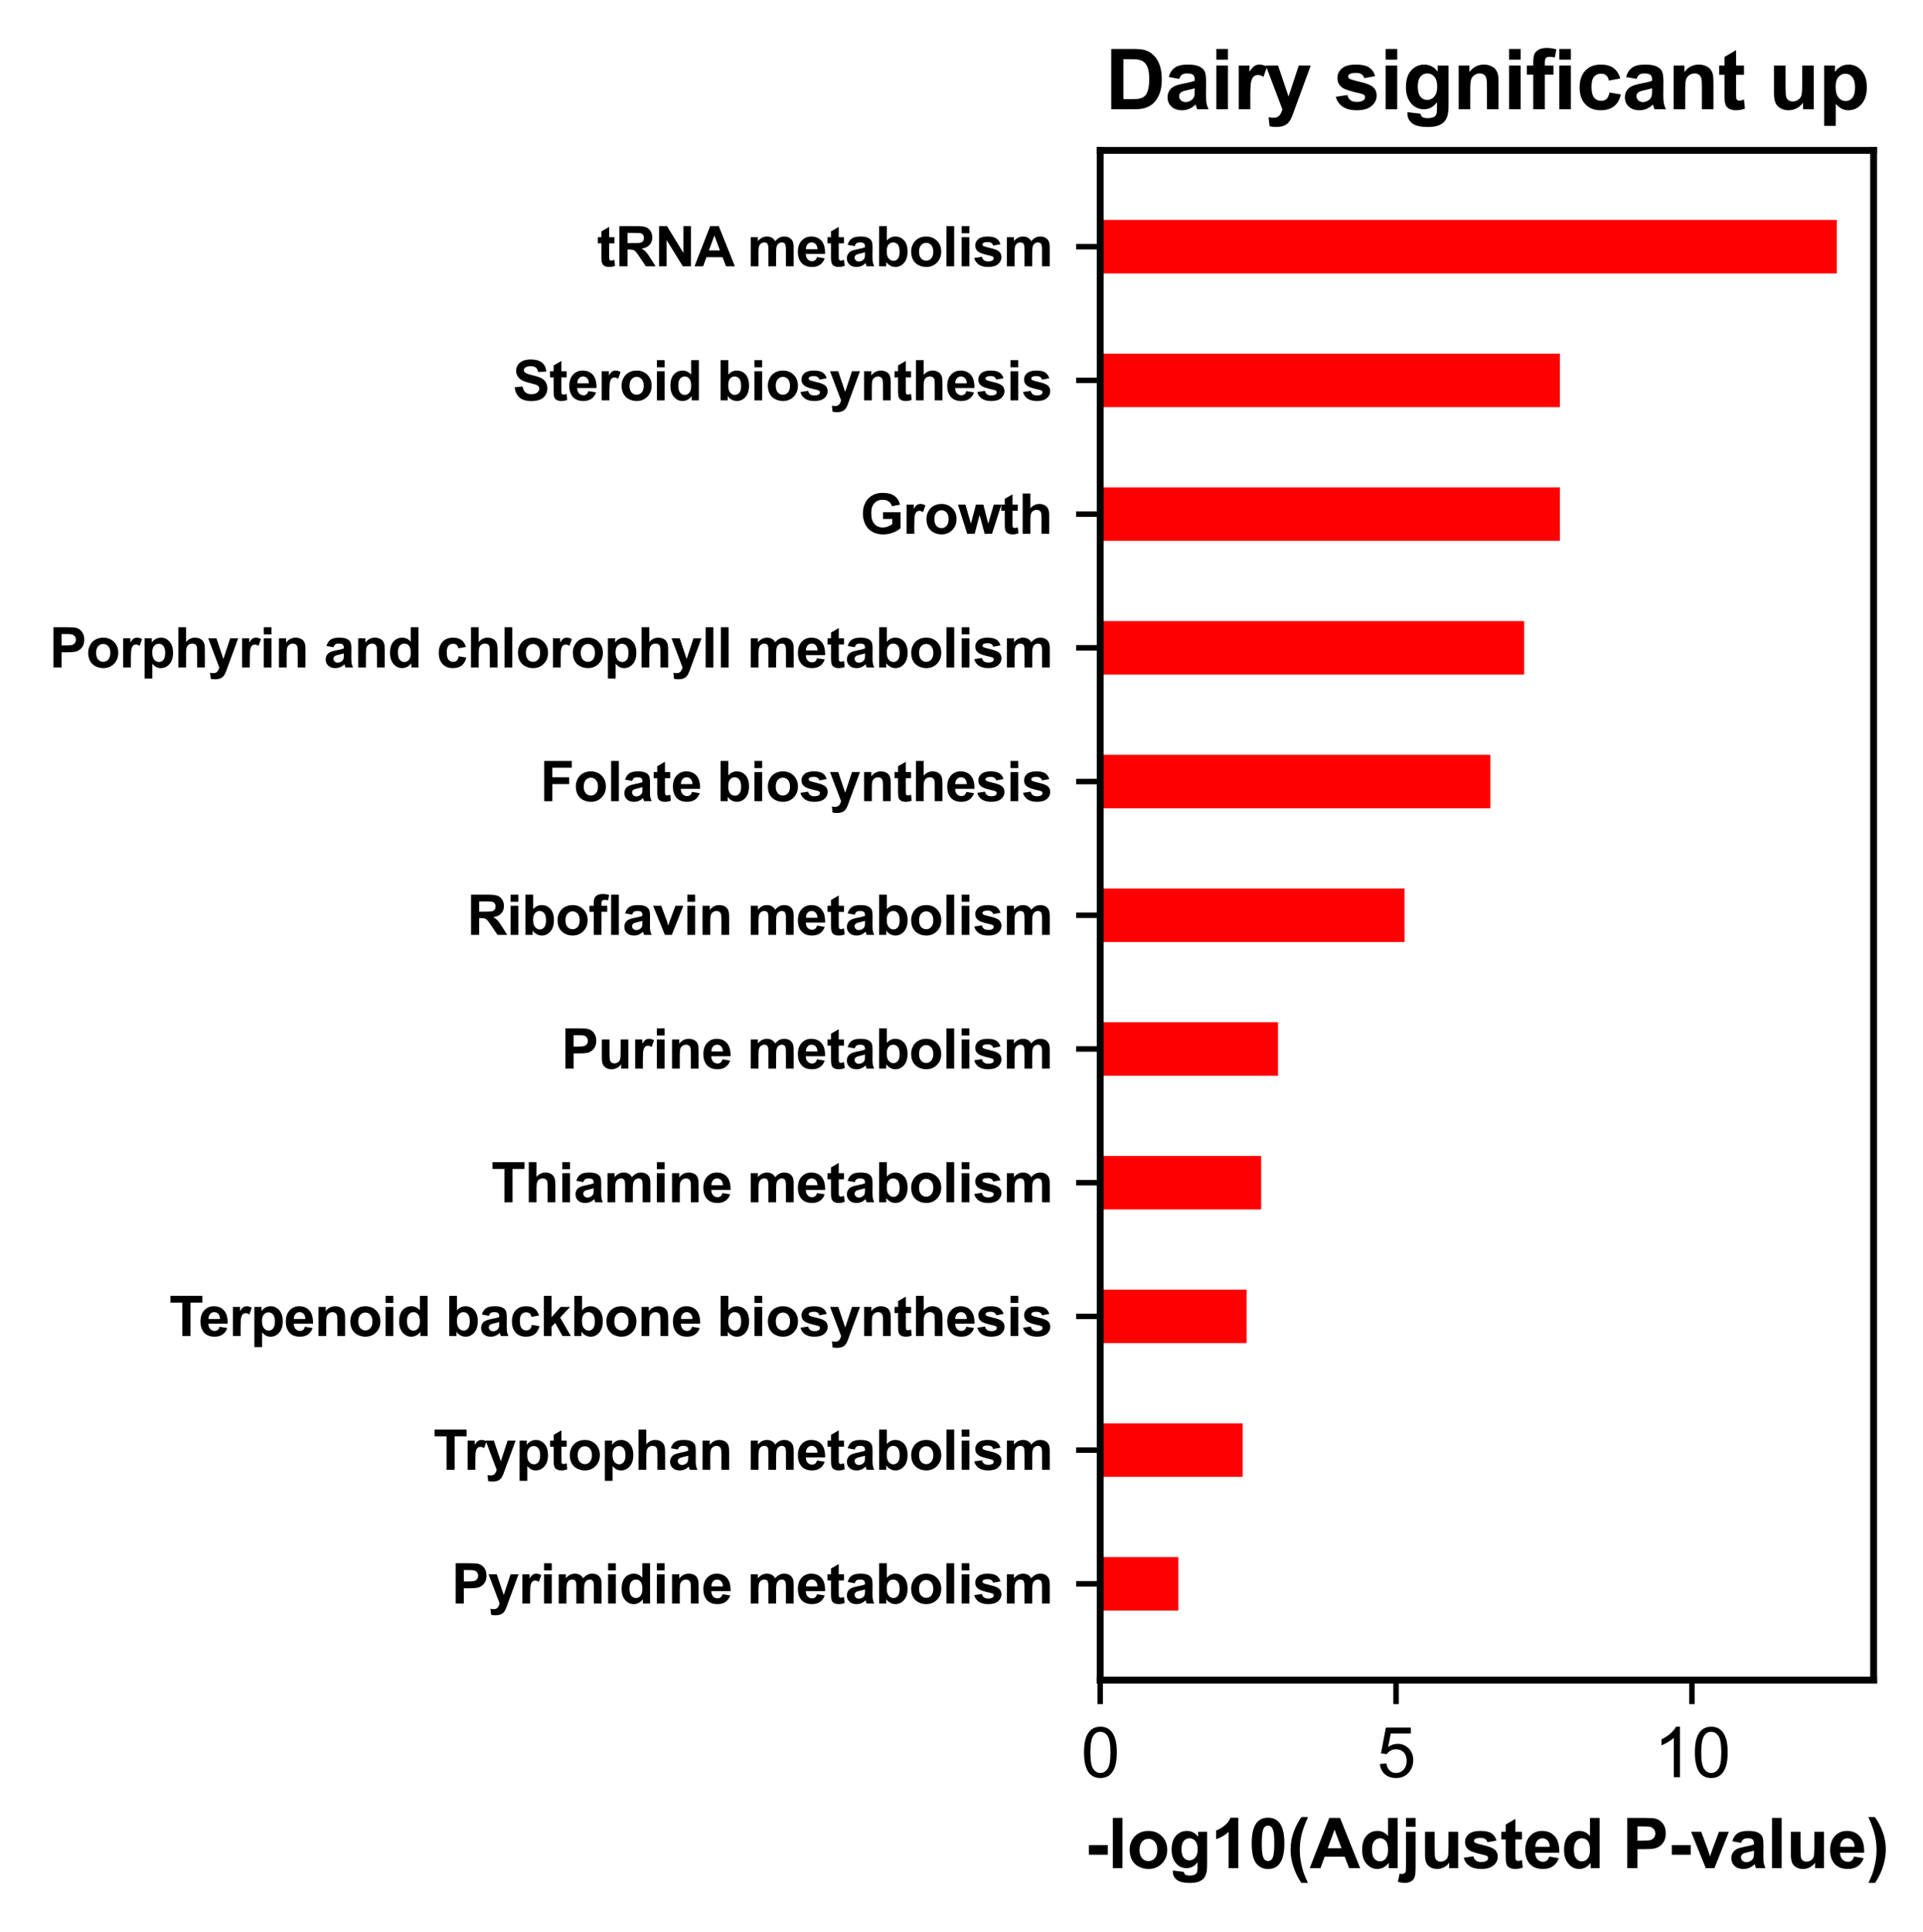 <?xml version="1.0" encoding="utf-8" standalone="no"?>
<!DOCTYPE svg PUBLIC "-//W3C//DTD SVG 1.1//EN"
  "http://www.w3.org/Graphics/SVG/1.1/DTD/svg11.dtd">
<svg xmlns:xlink="http://www.w3.org/1999/xlink" width="280.424pt" height="281.763pt" viewBox="0 0 280.424 281.763" xmlns="http://www.w3.org/2000/svg" version="1.1">
 <defs>
  <style type="text/css">*{stroke-linejoin: round; stroke-linecap: butt}</style>
 </defs>
 <g id="figure_1">
  <g id="patch_1">
   <path d="M 0 281.763 
L 280.424 281.763 
L 280.424 0 
L 0 0 
L 0 281.763 
z
" style="fill: none"/>
  </g>
  <g id="axes_1">
   <g id="patch_2">
    <path d="M 160.434 245.033 
L 273.224 245.033 
L 273.224 21.936 
L 160.434 21.936 
L 160.434 245.033 
z
" style="fill: none"/>
   </g>
   <g id="patch_3">
    <path d="M 160.434 234.892 
L 171.825 234.892 
L 171.825 227.092 
L 160.434 227.092 
z
" clip-path="url(#p2a929c1629)" style="fill: #ff0000"/>
   </g>
   <g id="patch_4">
    <path d="M 160.434 215.391 
L 181.215 215.391 
L 181.215 207.59 
L 160.434 207.59 
z
" clip-path="url(#p2a929c1629)" style="fill: #ff0000"/>
   </g>
   <g id="patch_5">
    <path d="M 160.434 195.889 
L 181.786 195.889 
L 181.786 188.089 
L 160.434 188.089 
z
" clip-path="url(#p2a929c1629)" style="fill: #ff0000"/>
   </g>
   <g id="patch_6">
    <path d="M 160.434 176.388 
L 183.905 176.388 
L 183.905 168.587 
L 160.434 168.587 
z
" clip-path="url(#p2a929c1629)" style="fill: #ff0000"/>
   </g>
   <g id="patch_7">
    <path d="M 160.434 156.886 
L 186.368 156.886 
L 186.368 149.086 
L 160.434 149.086 
z
" clip-path="url(#p2a929c1629)" style="fill: #ff0000"/>
   </g>
   <g id="patch_8">
    <path d="M 160.434 137.385 
L 204.82 137.385 
L 204.82 129.584 
L 160.434 129.584 
z
" clip-path="url(#p2a929c1629)" style="fill: #ff0000"/>
   </g>
   <g id="patch_9">
    <path d="M 160.434 117.883 
L 217.335 117.883 
L 217.335 110.083 
L 160.434 110.083 
z
" clip-path="url(#p2a929c1629)" style="fill: #ff0000"/>
   </g>
   <g id="patch_10">
    <path d="M 160.434 98.382 
L 222.263 98.382 
L 222.263 90.581 
L 160.434 90.581 
z
" clip-path="url(#p2a929c1629)" style="fill: #ff0000"/>
   </g>
   <g id="patch_11">
    <path d="M 160.434 78.88 
L 227.47 78.88 
L 227.47 71.079 
L 160.434 71.079 
z
" clip-path="url(#p2a929c1629)" style="fill: #ff0000"/>
   </g>
   <g id="patch_12">
    <path d="M 160.434 59.379 
L 227.47 59.379 
L 227.47 51.578 
L 160.434 51.578 
z
" clip-path="url(#p2a929c1629)" style="fill: #ff0000"/>
   </g>
   <g id="patch_13">
    <path d="M 160.434 39.877 
L 267.853 39.877 
L 267.853 32.076 
L 160.434 32.076 
z
" clip-path="url(#p2a929c1629)" style="fill: #ff0000"/>
   </g>
   <g id="matplotlib.axis_1">
    <g id="xtick_1">
     <g id="line2d_1">
      <defs>
       <path id="mec766a5e85" d="M 0 0 
L 0 3.5 
" style="stroke: #000000; stroke-width: 0.8"/>
      </defs>
      <g>
       <use xlink:href="#mec766a5e85" x="160.434" y="245.033" style="stroke: #000000; stroke-width: 0.8"/>
      </g>
     </g>
     <g id="text_1">
      <!-- 0 -->
      <g transform="translate(157.653 259.191) scale(0.1 -0.1)">
       <defs>
        <path id="ArialMT-30" d="M 266 2259 
Q 266 3072 433 3567 
Q 600 4063 929 4331 
Q 1259 4600 1759 4600 
Q 2128 4600 2406 4451 
Q 2684 4303 2865 4023 
Q 3047 3744 3150 3342 
Q 3253 2941 3253 2259 
Q 3253 1453 3087 958 
Q 2922 463 2592 192 
Q 2263 -78 1759 -78 
Q 1097 -78 719 397 
Q 266 969 266 2259 
z
M 844 2259 
Q 844 1131 1108 757 
Q 1372 384 1759 384 
Q 2147 384 2411 759 
Q 2675 1134 2675 2259 
Q 2675 3391 2411 3762 
Q 2147 4134 1753 4134 
Q 1366 4134 1134 3806 
Q 844 3388 844 2259 
z
" transform="scale(0.016)"/>
       </defs>
       <use xlink:href="#ArialMT-30"/>
      </g>
     </g>
    </g>
    <g id="xtick_2">
     <g id="line2d_2">
      <g>
       <use xlink:href="#mec766a5e85" x="203.582" y="245.033" style="stroke: #000000; stroke-width: 0.8"/>
      </g>
     </g>
     <g id="text_2">
      <!-- 5 -->
      <g transform="translate(200.801 259.191) scale(0.1 -0.1)">
       <defs>
        <path id="ArialMT-35" d="M 266 1200 
L 856 1250 
Q 922 819 1161 601 
Q 1400 384 1738 384 
Q 2144 384 2425 690 
Q 2706 997 2706 1503 
Q 2706 1984 2436 2262 
Q 2166 2541 1728 2541 
Q 1456 2541 1237 2417 
Q 1019 2294 894 2097 
L 366 2166 
L 809 4519 
L 3088 4519 
L 3088 3981 
L 1259 3981 
L 1013 2750 
Q 1425 3038 1878 3038 
Q 2478 3038 2890 2622 
Q 3303 2206 3303 1553 
Q 3303 931 2941 478 
Q 2500 -78 1738 -78 
Q 1113 -78 717 272 
Q 322 622 266 1200 
z
" transform="scale(0.016)"/>
       </defs>
       <use xlink:href="#ArialMT-35"/>
      </g>
     </g>
    </g>
    <g id="xtick_3">
     <g id="line2d_3">
      <g>
       <use xlink:href="#mec766a5e85" x="246.73" y="245.033" style="stroke: #000000; stroke-width: 0.8"/>
      </g>
     </g>
     <g id="text_3">
      <!-- 10 -->
      <g transform="translate(241.169 259.191) scale(0.1 -0.1)">
       <defs>
        <path id="ArialMT-31" d="M 2384 0 
L 1822 0 
L 1822 3584 
Q 1619 3391 1289 3197 
Q 959 3003 697 2906 
L 697 3450 
Q 1169 3672 1522 3987 
Q 1875 4303 2022 4600 
L 2384 4600 
L 2384 0 
z
" transform="scale(0.016)"/>
       </defs>
       <use xlink:href="#ArialMT-31"/>
       <use xlink:href="#ArialMT-30" x="55.615"/>
      </g>
     </g>
    </g>
    <g id="text_4">
     <!-- -log10(Adjusted P-value) -->
     <g transform="translate(158.215 272.458) scale(0.1 -0.1)">
      <defs>
       <path id="Arial-BoldMT-2d" d="M 359 1222 
L 359 2100 
L 2084 2100 
L 2084 1222 
L 359 1222 
z
" transform="scale(0.016)"/>
       <path id="Arial-BoldMT-6c" d="M 459 0 
L 459 4581 
L 1338 4581 
L 1338 0 
L 459 0 
z
" transform="scale(0.016)"/>
       <path id="Arial-BoldMT-6f" d="M 256 1706 
Q 256 2144 472 2553 
Q 688 2963 1083 3178 
Q 1478 3394 1966 3394 
Q 2719 3394 3200 2905 
Q 3681 2416 3681 1669 
Q 3681 916 3195 420 
Q 2709 -75 1972 -75 
Q 1516 -75 1102 131 
Q 688 338 472 736 
Q 256 1134 256 1706 
z
M 1156 1659 
Q 1156 1166 1390 903 
Q 1625 641 1969 641 
Q 2313 641 2545 903 
Q 2778 1166 2778 1666 
Q 2778 2153 2545 2415 
Q 2313 2678 1969 2678 
Q 1625 2678 1390 2415 
Q 1156 2153 1156 1659 
z
" transform="scale(0.016)"/>
       <path id="Arial-BoldMT-67" d="M 378 -219 
L 1381 -341 
Q 1406 -516 1497 -581 
Q 1622 -675 1891 -675 
Q 2234 -675 2406 -572 
Q 2522 -503 2581 -350 
Q 2622 -241 2622 53 
L 2622 538 
Q 2228 0 1628 0 
Q 959 0 569 566 
Q 263 1013 263 1678 
Q 263 2513 664 2953 
Q 1066 3394 1663 3394 
Q 2278 3394 2678 2853 
L 2678 3319 
L 3500 3319 
L 3500 341 
Q 3500 -247 3403 -537 
Q 3306 -828 3131 -993 
Q 2956 -1159 2664 -1253 
Q 2372 -1347 1925 -1347 
Q 1081 -1347 728 -1058 
Q 375 -769 375 -325 
Q 375 -281 378 -219 
z
M 1163 1728 
Q 1163 1200 1367 954 
Q 1572 709 1872 709 
Q 2194 709 2416 961 
Q 2638 1213 2638 1706 
Q 2638 2222 2425 2472 
Q 2213 2722 1888 2722 
Q 1572 2722 1367 2476 
Q 1163 2231 1163 1728 
z
" transform="scale(0.016)"/>
       <path id="Arial-BoldMT-31" d="M 2519 0 
L 1641 0 
L 1641 3309 
Q 1159 2859 506 2644 
L 506 3441 
Q 850 3553 1253 3867 
Q 1656 4181 1806 4600 
L 2519 4600 
L 2519 0 
z
" transform="scale(0.016)"/>
       <path id="Arial-BoldMT-30" d="M 1756 4600 
Q 2422 4600 2797 4125 
Q 3244 3563 3244 2259 
Q 3244 959 2794 391 
Q 2422 -78 1756 -78 
Q 1088 -78 678 436 
Q 269 950 269 2269 
Q 269 3563 719 4131 
Q 1091 4600 1756 4600 
z
M 1756 3872 
Q 1597 3872 1472 3770 
Q 1347 3669 1278 3406 
Q 1188 3066 1188 2259 
Q 1188 1453 1269 1151 
Q 1350 850 1473 750 
Q 1597 650 1756 650 
Q 1916 650 2041 751 
Q 2166 853 2234 1116 
Q 2325 1453 2325 2259 
Q 2325 3066 2244 3367 
Q 2163 3669 2039 3770 
Q 1916 3872 1756 3872 
z
" transform="scale(0.016)"/>
       <path id="Arial-BoldMT-28" d="M 1916 -1347 
L 1313 -1347 
Q 834 -625 584 153 
Q 334 931 334 1659 
Q 334 2563 644 3369 
Q 913 4069 1325 4659 
L 1925 4659 
Q 1497 3713 1336 3048 
Q 1175 2384 1175 1641 
Q 1175 1128 1270 590 
Q 1366 53 1531 -431 
Q 1641 -750 1916 -1347 
z
" transform="scale(0.016)"/>
       <path id="Arial-BoldMT-41" d="M 4597 0 
L 3591 0 
L 3191 1041 
L 1359 1041 
L 981 0 
L 0 0 
L 1784 4581 
L 2763 4581 
L 4597 0 
z
M 2894 1813 
L 2263 3513 
L 1644 1813 
L 2894 1813 
z
" transform="scale(0.016)"/>
       <path id="Arial-BoldMT-64" d="M 3503 0 
L 2688 0 
L 2688 488 
Q 2484 203 2207 64 
Q 1931 -75 1650 -75 
Q 1078 -75 670 386 
Q 263 847 263 1672 
Q 263 2516 659 2955 
Q 1056 3394 1663 3394 
Q 2219 3394 2625 2931 
L 2625 4581 
L 3503 4581 
L 3503 0 
z
M 1159 1731 
Q 1159 1200 1306 963 
Q 1519 619 1900 619 
Q 2203 619 2415 876 
Q 2628 1134 2628 1647 
Q 2628 2219 2422 2470 
Q 2216 2722 1894 2722 
Q 1581 2722 1370 2473 
Q 1159 2225 1159 1731 
z
" transform="scale(0.016)"/>
       <path id="Arial-BoldMT-6a" d="M 441 3769 
L 441 4581 
L 1319 4581 
L 1319 3769 
L 441 3769 
z
M 1319 3319 
L 1319 103 
Q 1319 -531 1236 -792 
Q 1153 -1053 917 -1200 
Q 681 -1347 316 -1347 
Q 184 -1347 32 -1323 
Q -119 -1300 -294 -1253 
L -141 -503 
Q -78 -516 -23 -523 
Q 31 -531 78 -531 
Q 213 -531 298 -473 
Q 384 -416 412 -334 
Q 441 -253 441 153 
L 441 3319 
L 1319 3319 
z
" transform="scale(0.016)"/>
       <path id="Arial-BoldMT-75" d="M 2644 0 
L 2644 497 
Q 2463 231 2167 78 
Q 1872 -75 1544 -75 
Q 1209 -75 943 72 
Q 678 219 559 484 
Q 441 750 441 1219 
L 441 3319 
L 1319 3319 
L 1319 1794 
Q 1319 1094 1367 936 
Q 1416 778 1544 686 
Q 1672 594 1869 594 
Q 2094 594 2272 717 
Q 2450 841 2515 1023 
Q 2581 1206 2581 1919 
L 2581 3319 
L 3459 3319 
L 3459 0 
L 2644 0 
z
" transform="scale(0.016)"/>
       <path id="Arial-BoldMT-73" d="M 150 947 
L 1031 1081 
Q 1088 825 1259 692 
Q 1431 559 1741 559 
Q 2081 559 2253 684 
Q 2369 772 2369 919 
Q 2369 1019 2306 1084 
Q 2241 1147 2013 1200 
Q 950 1434 666 1628 
Q 272 1897 272 2375 
Q 272 2806 612 3100 
Q 953 3394 1669 3394 
Q 2350 3394 2681 3172 
Q 3013 2950 3138 2516 
L 2309 2363 
Q 2256 2556 2107 2659 
Q 1959 2763 1684 2763 
Q 1338 2763 1188 2666 
Q 1088 2597 1088 2488 
Q 1088 2394 1175 2328 
Q 1294 2241 1995 2081 
Q 2697 1922 2975 1691 
Q 3250 1456 3250 1038 
Q 3250 581 2869 253 
Q 2488 -75 1741 -75 
Q 1063 -75 667 200 
Q 272 475 150 947 
z
" transform="scale(0.016)"/>
       <path id="Arial-BoldMT-74" d="M 1981 3319 
L 1981 2619 
L 1381 2619 
L 1381 1281 
Q 1381 875 1398 808 
Q 1416 741 1477 697 
Q 1538 653 1625 653 
Q 1747 653 1978 738 
L 2053 56 
Q 1747 -75 1359 -75 
Q 1122 -75 931 4 
Q 741 84 652 211 
Q 563 338 528 553 
Q 500 706 500 1172 
L 500 2619 
L 97 2619 
L 97 3319 
L 500 3319 
L 500 3978 
L 1381 4491 
L 1381 3319 
L 1981 3319 
z
" transform="scale(0.016)"/>
       <path id="Arial-BoldMT-65" d="M 2381 1056 
L 3256 909 
Q 3088 428 2723 176 
Q 2359 -75 1813 -75 
Q 947 -75 531 491 
Q 203 944 203 1634 
Q 203 2459 634 2926 
Q 1066 3394 1725 3394 
Q 2466 3394 2894 2905 
Q 3322 2416 3303 1406 
L 1103 1406 
Q 1113 1016 1316 798 
Q 1519 581 1822 581 
Q 2028 581 2168 693 
Q 2309 806 2381 1056 
z
M 2431 1944 
Q 2422 2325 2234 2523 
Q 2047 2722 1778 2722 
Q 1491 2722 1303 2513 
Q 1116 2303 1119 1944 
L 2431 1944 
z
" transform="scale(0.016)"/>
       <path id="Arial-BoldMT-20" transform="scale(0.016)"/>
       <path id="Arial-BoldMT-50" d="M 466 0 
L 466 4581 
L 1950 4581 
Q 2794 4581 3050 4513 
Q 3444 4409 3709 4064 
Q 3975 3719 3975 3172 
Q 3975 2750 3822 2462 
Q 3669 2175 3433 2011 
Q 3197 1847 2953 1794 
Q 2622 1728 1994 1728 
L 1391 1728 
L 1391 0 
L 466 0 
z
M 1391 3806 
L 1391 2506 
L 1897 2506 
Q 2444 2506 2628 2578 
Q 2813 2650 2917 2803 
Q 3022 2956 3022 3159 
Q 3022 3409 2875 3571 
Q 2728 3734 2503 3775 
Q 2338 3806 1838 3806 
L 1391 3806 
z
" transform="scale(0.016)"/>
       <path id="Arial-BoldMT-76" d="M 1372 0 
L 34 3319 
L 956 3319 
L 1581 1625 
L 1763 1059 
Q 1834 1275 1853 1344 
Q 1897 1484 1947 1625 
L 2578 3319 
L 3481 3319 
L 2163 0 
L 1372 0 
z
" transform="scale(0.016)"/>
       <path id="Arial-BoldMT-61" d="M 1116 2306 
L 319 2450 
Q 453 2931 781 3162 
Q 1109 3394 1756 3394 
Q 2344 3394 2631 3255 
Q 2919 3116 3036 2902 
Q 3153 2688 3153 2116 
L 3144 1091 
Q 3144 653 3186 445 
Q 3228 238 3344 0 
L 2475 0 
Q 2441 88 2391 259 
Q 2369 338 2359 363 
Q 2134 144 1878 34 
Q 1622 -75 1331 -75 
Q 819 -75 523 203 
Q 228 481 228 906 
Q 228 1188 362 1408 
Q 497 1628 739 1745 
Q 981 1863 1438 1950 
Q 2053 2066 2291 2166 
L 2291 2253 
Q 2291 2506 2166 2614 
Q 2041 2722 1694 2722 
Q 1459 2722 1328 2630 
Q 1197 2538 1116 2306 
z
M 2291 1594 
Q 2122 1538 1756 1459 
Q 1391 1381 1278 1306 
Q 1106 1184 1106 997 
Q 1106 813 1243 678 
Q 1381 544 1594 544 
Q 1831 544 2047 700 
Q 2206 819 2256 991 
Q 2291 1103 2291 1419 
L 2291 1594 
z
" transform="scale(0.016)"/>
       <path id="Arial-BoldMT-29" d="M 216 -1347 
Q 475 -791 581 -494 
Q 688 -197 778 190 
Q 869 578 912 926 
Q 956 1275 956 1641 
Q 956 2384 797 3048 
Q 638 3713 209 4659 
L 806 4659 
Q 1278 3988 1539 3234 
Q 1800 2481 1800 1706 
Q 1800 1053 1594 306 
Q 1359 -531 822 -1347 
L 216 -1347 
z
" transform="scale(0.016)"/>
      </defs>
      <use xlink:href="#Arial-BoldMT-2d"/>
      <use xlink:href="#Arial-BoldMT-6c" x="33.301"/>
      <use xlink:href="#Arial-BoldMT-6f" x="61.084"/>
      <use xlink:href="#Arial-BoldMT-67" x="122.168"/>
      <use xlink:href="#Arial-BoldMT-31" x="183.252"/>
      <use xlink:href="#Arial-BoldMT-30" x="238.867"/>
      <use xlink:href="#Arial-BoldMT-28" x="294.482"/>
      <use xlink:href="#Arial-BoldMT-41" x="327.783"/>
      <use xlink:href="#Arial-BoldMT-64" x="400"/>
      <use xlink:href="#Arial-BoldMT-6a" x="461.084"/>
      <use xlink:href="#Arial-BoldMT-75" x="488.867"/>
      <use xlink:href="#Arial-BoldMT-73" x="549.951"/>
      <use xlink:href="#Arial-BoldMT-74" x="605.566"/>
      <use xlink:href="#Arial-BoldMT-65" x="638.867"/>
      <use xlink:href="#Arial-BoldMT-64" x="694.482"/>
      <use xlink:href="#Arial-BoldMT-20" x="755.566"/>
      <use xlink:href="#Arial-BoldMT-50" x="783.35"/>
      <use xlink:href="#Arial-BoldMT-2d" x="850.049"/>
      <use xlink:href="#Arial-BoldMT-76" x="883.35"/>
      <use xlink:href="#Arial-BoldMT-61" x="938.965"/>
      <use xlink:href="#Arial-BoldMT-6c" x="994.58"/>
      <use xlink:href="#Arial-BoldMT-75" x="1022.363"/>
      <use xlink:href="#Arial-BoldMT-65" x="1083.447"/>
      <use xlink:href="#Arial-BoldMT-29" x="1139.062"/>
     </g>
    </g>
   </g>
   <g id="matplotlib.axis_2">
    <g id="ytick_1">
     <g id="line2d_4">
      <defs>
       <path id="m3ec9ba1f8e" d="M 0 0 
L -3.5 0 
" style="stroke: #000000; stroke-width: 0.8"/>
      </defs>
      <g>
       <use xlink:href="#m3ec9ba1f8e" x="160.434" y="230.992" style="stroke: #000000; stroke-width: 0.8"/>
      </g>
     </g>
     <g id="text_5">
      <!-- Pyrimidine metabolism -->
      <g transform="translate(65.855 233.855) scale(0.08 -0.08)">
       <defs>
        <path id="Arial-BoldMT-79" d="M 44 3319 
L 978 3319 
L 1772 963 
L 2547 3319 
L 3456 3319 
L 2284 125 
L 2075 -453 
Q 1959 -744 1854 -897 
Q 1750 -1050 1614 -1145 
Q 1478 -1241 1279 -1294 
Q 1081 -1347 831 -1347 
Q 578 -1347 334 -1294 
L 256 -606 
Q 463 -647 628 -647 
Q 934 -647 1081 -467 
Q 1228 -288 1306 -9 
L 44 3319 
z
" transform="scale(0.016)"/>
        <path id="Arial-BoldMT-72" d="M 1300 0 
L 422 0 
L 422 3319 
L 1238 3319 
L 1238 2847 
Q 1447 3181 1614 3287 
Q 1781 3394 1994 3394 
Q 2294 3394 2572 3228 
L 2300 2463 
Q 2078 2606 1888 2606 
Q 1703 2606 1575 2504 
Q 1447 2403 1373 2137 
Q 1300 1872 1300 1025 
L 1300 0 
z
" transform="scale(0.016)"/>
        <path id="Arial-BoldMT-69" d="M 459 3769 
L 459 4581 
L 1338 4581 
L 1338 3769 
L 459 3769 
z
M 459 0 
L 459 3319 
L 1338 3319 
L 1338 0 
L 459 0 
z
" transform="scale(0.016)"/>
        <path id="Arial-BoldMT-6d" d="M 394 3319 
L 1203 3319 
L 1203 2866 
Q 1638 3394 2238 3394 
Q 2556 3394 2790 3262 
Q 3025 3131 3175 2866 
Q 3394 3131 3647 3262 
Q 3900 3394 4188 3394 
Q 4553 3394 4806 3245 
Q 5059 3097 5184 2809 
Q 5275 2597 5275 2122 
L 5275 0 
L 4397 0 
L 4397 1897 
Q 4397 2391 4306 2534 
Q 4184 2722 3931 2722 
Q 3747 2722 3584 2609 
Q 3422 2497 3350 2280 
Q 3278 2063 3278 1594 
L 3278 0 
L 2400 0 
L 2400 1819 
Q 2400 2303 2353 2443 
Q 2306 2584 2207 2653 
Q 2109 2722 1941 2722 
Q 1738 2722 1575 2612 
Q 1413 2503 1342 2297 
Q 1272 2091 1272 1613 
L 1272 0 
L 394 0 
L 394 3319 
z
" transform="scale(0.016)"/>
        <path id="Arial-BoldMT-6e" d="M 3478 0 
L 2600 0 
L 2600 1694 
Q 2600 2231 2544 2389 
Q 2488 2547 2361 2634 
Q 2234 2722 2056 2722 
Q 1828 2722 1647 2597 
Q 1466 2472 1398 2265 
Q 1331 2059 1331 1503 
L 1331 0 
L 453 0 
L 453 3319 
L 1269 3319 
L 1269 2831 
Q 1703 3394 2363 3394 
Q 2653 3394 2893 3289 
Q 3134 3184 3257 3021 
Q 3381 2859 3429 2653 
Q 3478 2447 3478 2063 
L 3478 0 
z
" transform="scale(0.016)"/>
        <path id="Arial-BoldMT-62" d="M 422 0 
L 422 4581 
L 1300 4581 
L 1300 2931 
Q 1706 3394 2263 3394 
Q 2869 3394 3266 2955 
Q 3663 2516 3663 1694 
Q 3663 844 3258 384 
Q 2853 -75 2275 -75 
Q 1991 -75 1714 67 
Q 1438 209 1238 488 
L 1238 0 
L 422 0 
z
M 1294 1731 
Q 1294 1216 1456 969 
Q 1684 619 2063 619 
Q 2353 619 2558 867 
Q 2763 1116 2763 1650 
Q 2763 2219 2556 2470 
Q 2350 2722 2028 2722 
Q 1713 2722 1503 2476 
Q 1294 2231 1294 1731 
z
" transform="scale(0.016)"/>
       </defs>
       <use xlink:href="#Arial-BoldMT-50"/>
       <use xlink:href="#Arial-BoldMT-79" x="66.699"/>
       <use xlink:href="#Arial-BoldMT-72" x="122.314"/>
       <use xlink:href="#Arial-BoldMT-69" x="161.23"/>
       <use xlink:href="#Arial-BoldMT-6d" x="189.014"/>
       <use xlink:href="#Arial-BoldMT-69" x="277.93"/>
       <use xlink:href="#Arial-BoldMT-64" x="305.713"/>
       <use xlink:href="#Arial-BoldMT-69" x="366.797"/>
       <use xlink:href="#Arial-BoldMT-6e" x="394.58"/>
       <use xlink:href="#Arial-BoldMT-65" x="455.664"/>
       <use xlink:href="#Arial-BoldMT-20" x="511.279"/>
       <use xlink:href="#Arial-BoldMT-6d" x="539.062"/>
       <use xlink:href="#Arial-BoldMT-65" x="627.979"/>
       <use xlink:href="#Arial-BoldMT-74" x="683.594"/>
       <use xlink:href="#Arial-BoldMT-61" x="716.895"/>
       <use xlink:href="#Arial-BoldMT-62" x="772.51"/>
       <use xlink:href="#Arial-BoldMT-6f" x="833.594"/>
       <use xlink:href="#Arial-BoldMT-6c" x="894.678"/>
       <use xlink:href="#Arial-BoldMT-69" x="922.461"/>
       <use xlink:href="#Arial-BoldMT-73" x="950.244"/>
       <use xlink:href="#Arial-BoldMT-6d" x="1005.859"/>
      </g>
     </g>
    </g>
    <g id="ytick_2">
     <g id="line2d_5">
      <g>
       <use xlink:href="#m3ec9ba1f8e" x="160.434" y="211.49" style="stroke: #000000; stroke-width: 0.8"/>
      </g>
     </g>
     <g id="text_6">
      <!-- Tryptophan metabolism -->
      <g transform="translate(63.204 214.354) scale(0.08 -0.08)">
       <defs>
        <path id="Arial-BoldMT-54" d="M 1497 0 
L 1497 3806 
L 138 3806 
L 138 4581 
L 3778 4581 
L 3778 3806 
L 2422 3806 
L 2422 0 
L 1497 0 
z
" transform="scale(0.016)"/>
        <path id="Arial-BoldMT-70" d="M 434 3319 
L 1253 3319 
L 1253 2831 
Q 1413 3081 1684 3237 
Q 1956 3394 2288 3394 
Q 2866 3394 3269 2941 
Q 3672 2488 3672 1678 
Q 3672 847 3265 386 
Q 2859 -75 2281 -75 
Q 2006 -75 1782 34 
Q 1559 144 1313 409 
L 1313 -1263 
L 434 -1263 
L 434 3319 
z
M 1303 1716 
Q 1303 1156 1525 889 
Q 1747 622 2066 622 
Q 2372 622 2575 867 
Q 2778 1113 2778 1672 
Q 2778 2194 2568 2447 
Q 2359 2700 2050 2700 
Q 1728 2700 1515 2451 
Q 1303 2203 1303 1716 
z
" transform="scale(0.016)"/>
        <path id="Arial-BoldMT-68" d="M 1334 4581 
L 1334 2897 
Q 1759 3394 2350 3394 
Q 2653 3394 2897 3281 
Q 3141 3169 3264 2994 
Q 3388 2819 3433 2606 
Q 3478 2394 3478 1947 
L 3478 0 
L 2600 0 
L 2600 1753 
Q 2600 2275 2550 2415 
Q 2500 2556 2373 2639 
Q 2247 2722 2056 2722 
Q 1838 2722 1666 2615 
Q 1494 2509 1414 2295 
Q 1334 2081 1334 1663 
L 1334 0 
L 456 0 
L 456 4581 
L 1334 4581 
z
" transform="scale(0.016)"/>
       </defs>
       <use xlink:href="#Arial-BoldMT-54"/>
       <use xlink:href="#Arial-BoldMT-72" x="55.584"/>
       <use xlink:href="#Arial-BoldMT-79" x="94.5"/>
       <use xlink:href="#Arial-BoldMT-70" x="150.115"/>
       <use xlink:href="#Arial-BoldMT-74" x="211.199"/>
       <use xlink:href="#Arial-BoldMT-6f" x="244.5"/>
       <use xlink:href="#Arial-BoldMT-70" x="305.584"/>
       <use xlink:href="#Arial-BoldMT-68" x="366.668"/>
       <use xlink:href="#Arial-BoldMT-61" x="427.752"/>
       <use xlink:href="#Arial-BoldMT-6e" x="483.367"/>
       <use xlink:href="#Arial-BoldMT-20" x="544.451"/>
       <use xlink:href="#Arial-BoldMT-6d" x="572.234"/>
       <use xlink:href="#Arial-BoldMT-65" x="661.15"/>
       <use xlink:href="#Arial-BoldMT-74" x="716.766"/>
       <use xlink:href="#Arial-BoldMT-61" x="750.066"/>
       <use xlink:href="#Arial-BoldMT-62" x="805.682"/>
       <use xlink:href="#Arial-BoldMT-6f" x="866.766"/>
       <use xlink:href="#Arial-BoldMT-6c" x="927.85"/>
       <use xlink:href="#Arial-BoldMT-69" x="955.633"/>
       <use xlink:href="#Arial-BoldMT-73" x="983.416"/>
       <use xlink:href="#Arial-BoldMT-6d" x="1039.031"/>
      </g>
     </g>
    </g>
    <g id="ytick_3">
     <g id="line2d_6">
      <g>
       <use xlink:href="#m3ec9ba1f8e" x="160.434" y="191.989" style="stroke: #000000; stroke-width: 0.8"/>
      </g>
     </g>
     <g id="text_7">
      <!-- Terpenoid backbone biosynthesis -->
      <g transform="translate(24.676 194.852) scale(0.08 -0.08)">
       <defs>
        <path id="Arial-BoldMT-63" d="M 3353 2338 
L 2488 2181 
Q 2444 2441 2289 2572 
Q 2134 2703 1888 2703 
Q 1559 2703 1364 2476 
Q 1169 2250 1169 1719 
Q 1169 1128 1367 884 
Q 1566 641 1900 641 
Q 2150 641 2309 783 
Q 2469 925 2534 1272 
L 3397 1125 
Q 3263 531 2881 228 
Q 2500 -75 1859 -75 
Q 1131 -75 698 384 
Q 266 844 266 1656 
Q 266 2478 700 2936 
Q 1134 3394 1875 3394 
Q 2481 3394 2839 3133 
Q 3197 2872 3353 2338 
z
" transform="scale(0.016)"/>
        <path id="Arial-BoldMT-6b" d="M 428 0 
L 428 4581 
L 1306 4581 
L 1306 2150 
L 2334 3319 
L 3416 3319 
L 2281 2106 
L 3497 0 
L 2550 0 
L 1716 1491 
L 1306 1063 
L 1306 0 
L 428 0 
z
" transform="scale(0.016)"/>
       </defs>
       <use xlink:href="#Arial-BoldMT-54"/>
       <use xlink:href="#Arial-BoldMT-65" x="53.709"/>
       <use xlink:href="#Arial-BoldMT-72" x="109.324"/>
       <use xlink:href="#Arial-BoldMT-70" x="148.24"/>
       <use xlink:href="#Arial-BoldMT-65" x="209.324"/>
       <use xlink:href="#Arial-BoldMT-6e" x="264.939"/>
       <use xlink:href="#Arial-BoldMT-6f" x="326.023"/>
       <use xlink:href="#Arial-BoldMT-69" x="387.107"/>
       <use xlink:href="#Arial-BoldMT-64" x="414.891"/>
       <use xlink:href="#Arial-BoldMT-20" x="475.975"/>
       <use xlink:href="#Arial-BoldMT-62" x="503.758"/>
       <use xlink:href="#Arial-BoldMT-61" x="564.842"/>
       <use xlink:href="#Arial-BoldMT-63" x="620.457"/>
       <use xlink:href="#Arial-BoldMT-6b" x="676.072"/>
       <use xlink:href="#Arial-BoldMT-62" x="731.688"/>
       <use xlink:href="#Arial-BoldMT-6f" x="792.771"/>
       <use xlink:href="#Arial-BoldMT-6e" x="853.855"/>
       <use xlink:href="#Arial-BoldMT-65" x="914.939"/>
       <use xlink:href="#Arial-BoldMT-20" x="970.555"/>
       <use xlink:href="#Arial-BoldMT-62" x="998.338"/>
       <use xlink:href="#Arial-BoldMT-69" x="1059.422"/>
       <use xlink:href="#Arial-BoldMT-6f" x="1087.205"/>
       <use xlink:href="#Arial-BoldMT-73" x="1148.289"/>
       <use xlink:href="#Arial-BoldMT-79" x="1203.904"/>
       <use xlink:href="#Arial-BoldMT-6e" x="1259.52"/>
       <use xlink:href="#Arial-BoldMT-74" x="1320.604"/>
       <use xlink:href="#Arial-BoldMT-68" x="1353.904"/>
       <use xlink:href="#Arial-BoldMT-65" x="1414.988"/>
       <use xlink:href="#Arial-BoldMT-73" x="1470.604"/>
       <use xlink:href="#Arial-BoldMT-69" x="1526.219"/>
       <use xlink:href="#Arial-BoldMT-73" x="1554.002"/>
      </g>
     </g>
    </g>
    <g id="ytick_4">
     <g id="line2d_7">
      <g>
       <use xlink:href="#m3ec9ba1f8e" x="160.434" y="172.487" style="stroke: #000000; stroke-width: 0.8"/>
      </g>
     </g>
     <g id="text_8">
      <!-- Thiamine metabolism -->
      <g transform="translate(71.641 175.351) scale(0.08 -0.08)">
       <use xlink:href="#Arial-BoldMT-54"/>
       <use xlink:href="#Arial-BoldMT-68" x="61.084"/>
       <use xlink:href="#Arial-BoldMT-69" x="122.168"/>
       <use xlink:href="#Arial-BoldMT-61" x="149.951"/>
       <use xlink:href="#Arial-BoldMT-6d" x="205.566"/>
       <use xlink:href="#Arial-BoldMT-69" x="294.482"/>
       <use xlink:href="#Arial-BoldMT-6e" x="322.266"/>
       <use xlink:href="#Arial-BoldMT-65" x="383.35"/>
       <use xlink:href="#Arial-BoldMT-20" x="438.965"/>
       <use xlink:href="#Arial-BoldMT-6d" x="466.748"/>
       <use xlink:href="#Arial-BoldMT-65" x="555.664"/>
       <use xlink:href="#Arial-BoldMT-74" x="611.279"/>
       <use xlink:href="#Arial-BoldMT-61" x="644.58"/>
       <use xlink:href="#Arial-BoldMT-62" x="700.195"/>
       <use xlink:href="#Arial-BoldMT-6f" x="761.279"/>
       <use xlink:href="#Arial-BoldMT-6c" x="822.363"/>
       <use xlink:href="#Arial-BoldMT-69" x="850.146"/>
       <use xlink:href="#Arial-BoldMT-73" x="877.93"/>
       <use xlink:href="#Arial-BoldMT-6d" x="933.545"/>
      </g>
     </g>
    </g>
    <g id="ytick_5">
     <g id="line2d_8">
      <g>
       <use xlink:href="#m3ec9ba1f8e" x="160.434" y="152.986" style="stroke: #000000; stroke-width: 0.8"/>
      </g>
     </g>
     <g id="text_9">
      <!-- Purine metabolism -->
      <g transform="translate(81.862 155.849) scale(0.08 -0.08)">
       <use xlink:href="#Arial-BoldMT-50"/>
       <use xlink:href="#Arial-BoldMT-75" x="66.699"/>
       <use xlink:href="#Arial-BoldMT-72" x="127.783"/>
       <use xlink:href="#Arial-BoldMT-69" x="166.699"/>
       <use xlink:href="#Arial-BoldMT-6e" x="194.482"/>
       <use xlink:href="#Arial-BoldMT-65" x="255.566"/>
       <use xlink:href="#Arial-BoldMT-20" x="311.182"/>
       <use xlink:href="#Arial-BoldMT-6d" x="338.965"/>
       <use xlink:href="#Arial-BoldMT-65" x="427.881"/>
       <use xlink:href="#Arial-BoldMT-74" x="483.496"/>
       <use xlink:href="#Arial-BoldMT-61" x="516.797"/>
       <use xlink:href="#Arial-BoldMT-62" x="572.412"/>
       <use xlink:href="#Arial-BoldMT-6f" x="633.496"/>
       <use xlink:href="#Arial-BoldMT-6c" x="694.58"/>
       <use xlink:href="#Arial-BoldMT-69" x="722.363"/>
       <use xlink:href="#Arial-BoldMT-73" x="750.146"/>
       <use xlink:href="#Arial-BoldMT-6d" x="805.762"/>
      </g>
     </g>
    </g>
    <g id="ytick_6">
     <g id="line2d_9">
      <g>
       <use xlink:href="#m3ec9ba1f8e" x="160.434" y="133.484" style="stroke: #000000; stroke-width: 0.8"/>
      </g>
     </g>
     <g id="text_10">
      <!-- Riboflavin metabolism -->
      <g transform="translate(68.091 136.347) scale(0.08 -0.08)">
       <defs>
        <path id="Arial-BoldMT-52" d="M 469 0 
L 469 4581 
L 2416 4581 
Q 3150 4581 3483 4457 
Q 3816 4334 4016 4018 
Q 4216 3703 4216 3297 
Q 4216 2781 3912 2445 
Q 3609 2109 3006 2022 
Q 3306 1847 3501 1637 
Q 3697 1428 4028 894 
L 4588 0 
L 3481 0 
L 2813 997 
Q 2456 1531 2325 1670 
Q 2194 1809 2047 1861 
Q 1900 1913 1581 1913 
L 1394 1913 
L 1394 0 
L 469 0 
z
M 1394 2644 
L 2078 2644 
Q 2744 2644 2909 2700 
Q 3075 2756 3169 2893 
Q 3263 3031 3263 3238 
Q 3263 3469 3139 3611 
Q 3016 3753 2791 3791 
Q 2678 3806 2116 3806 
L 1394 3806 
L 1394 2644 
z
" transform="scale(0.016)"/>
        <path id="Arial-BoldMT-66" d="M 75 3319 
L 563 3319 
L 563 3569 
Q 563 3988 652 4194 
Q 741 4400 980 4529 
Q 1219 4659 1584 4659 
Q 1959 4659 2319 4547 
L 2200 3934 
Q 1991 3984 1797 3984 
Q 1606 3984 1523 3895 
Q 1441 3806 1441 3553 
L 1441 3319 
L 2097 3319 
L 2097 2628 
L 1441 2628 
L 1441 0 
L 563 0 
L 563 2628 
L 75 2628 
L 75 3319 
z
" transform="scale(0.016)"/>
       </defs>
       <use xlink:href="#Arial-BoldMT-52"/>
       <use xlink:href="#Arial-BoldMT-69" x="72.217"/>
       <use xlink:href="#Arial-BoldMT-62" x="100"/>
       <use xlink:href="#Arial-BoldMT-6f" x="161.084"/>
       <use xlink:href="#Arial-BoldMT-66" x="222.168"/>
       <use xlink:href="#Arial-BoldMT-6c" x="255.469"/>
       <use xlink:href="#Arial-BoldMT-61" x="283.252"/>
       <use xlink:href="#Arial-BoldMT-76" x="338.867"/>
       <use xlink:href="#Arial-BoldMT-69" x="394.482"/>
       <use xlink:href="#Arial-BoldMT-6e" x="422.266"/>
       <use xlink:href="#Arial-BoldMT-20" x="483.35"/>
       <use xlink:href="#Arial-BoldMT-6d" x="511.133"/>
       <use xlink:href="#Arial-BoldMT-65" x="600.049"/>
       <use xlink:href="#Arial-BoldMT-74" x="655.664"/>
       <use xlink:href="#Arial-BoldMT-61" x="688.965"/>
       <use xlink:href="#Arial-BoldMT-62" x="744.58"/>
       <use xlink:href="#Arial-BoldMT-6f" x="805.664"/>
       <use xlink:href="#Arial-BoldMT-6c" x="866.748"/>
       <use xlink:href="#Arial-BoldMT-69" x="894.531"/>
       <use xlink:href="#Arial-BoldMT-73" x="922.314"/>
       <use xlink:href="#Arial-BoldMT-6d" x="977.93"/>
      </g>
     </g>
    </g>
    <g id="ytick_7">
     <g id="line2d_10">
      <g>
       <use xlink:href="#m3ec9ba1f8e" x="160.434" y="113.983" style="stroke: #000000; stroke-width: 0.8"/>
      </g>
     </g>
     <g id="text_11">
      <!-- Folate biosynthesis -->
      <g transform="translate(78.757 116.846) scale(0.08 -0.08)">
       <defs>
        <path id="Arial-BoldMT-46" d="M 472 0 
L 472 4581 
L 3613 4581 
L 3613 3806 
L 1397 3806 
L 1397 2722 
L 3309 2722 
L 3309 1947 
L 1397 1947 
L 1397 0 
L 472 0 
z
" transform="scale(0.016)"/>
       </defs>
       <use xlink:href="#Arial-BoldMT-46"/>
       <use xlink:href="#Arial-BoldMT-6f" x="61.084"/>
       <use xlink:href="#Arial-BoldMT-6c" x="122.168"/>
       <use xlink:href="#Arial-BoldMT-61" x="149.951"/>
       <use xlink:href="#Arial-BoldMT-74" x="205.566"/>
       <use xlink:href="#Arial-BoldMT-65" x="238.867"/>
       <use xlink:href="#Arial-BoldMT-20" x="294.482"/>
       <use xlink:href="#Arial-BoldMT-62" x="322.266"/>
       <use xlink:href="#Arial-BoldMT-69" x="383.35"/>
       <use xlink:href="#Arial-BoldMT-6f" x="411.133"/>
       <use xlink:href="#Arial-BoldMT-73" x="472.217"/>
       <use xlink:href="#Arial-BoldMT-79" x="527.832"/>
       <use xlink:href="#Arial-BoldMT-6e" x="583.447"/>
       <use xlink:href="#Arial-BoldMT-74" x="644.531"/>
       <use xlink:href="#Arial-BoldMT-68" x="677.832"/>
       <use xlink:href="#Arial-BoldMT-65" x="738.916"/>
       <use xlink:href="#Arial-BoldMT-73" x="794.531"/>
       <use xlink:href="#Arial-BoldMT-69" x="850.146"/>
       <use xlink:href="#Arial-BoldMT-73" x="877.93"/>
      </g>
     </g>
    </g>
    <g id="ytick_8">
     <g id="line2d_11">
      <g>
       <use xlink:href="#m3ec9ba1f8e" x="160.434" y="94.481" style="stroke: #000000; stroke-width: 0.8"/>
      </g>
     </g>
     <g id="text_12">
      <!-- Porphyrin and chlorophyll metabolism -->
      <g transform="translate(7.2 97.344) scale(0.08 -0.08)">
       <use xlink:href="#Arial-BoldMT-50"/>
       <use xlink:href="#Arial-BoldMT-6f" x="66.699"/>
       <use xlink:href="#Arial-BoldMT-72" x="127.783"/>
       <use xlink:href="#Arial-BoldMT-70" x="166.699"/>
       <use xlink:href="#Arial-BoldMT-68" x="227.783"/>
       <use xlink:href="#Arial-BoldMT-79" x="288.867"/>
       <use xlink:href="#Arial-BoldMT-72" x="344.482"/>
       <use xlink:href="#Arial-BoldMT-69" x="383.398"/>
       <use xlink:href="#Arial-BoldMT-6e" x="411.182"/>
       <use xlink:href="#Arial-BoldMT-20" x="472.266"/>
       <use xlink:href="#Arial-BoldMT-61" x="500.049"/>
       <use xlink:href="#Arial-BoldMT-6e" x="555.664"/>
       <use xlink:href="#Arial-BoldMT-64" x="616.748"/>
       <use xlink:href="#Arial-BoldMT-20" x="677.832"/>
       <use xlink:href="#Arial-BoldMT-63" x="705.615"/>
       <use xlink:href="#Arial-BoldMT-68" x="761.23"/>
       <use xlink:href="#Arial-BoldMT-6c" x="822.314"/>
       <use xlink:href="#Arial-BoldMT-6f" x="850.098"/>
       <use xlink:href="#Arial-BoldMT-72" x="911.182"/>
       <use xlink:href="#Arial-BoldMT-6f" x="950.098"/>
       <use xlink:href="#Arial-BoldMT-70" x="1011.182"/>
       <use xlink:href="#Arial-BoldMT-68" x="1072.266"/>
       <use xlink:href="#Arial-BoldMT-79" x="1133.35"/>
       <use xlink:href="#Arial-BoldMT-6c" x="1188.965"/>
       <use xlink:href="#Arial-BoldMT-6c" x="1216.748"/>
       <use xlink:href="#Arial-BoldMT-20" x="1244.531"/>
       <use xlink:href="#Arial-BoldMT-6d" x="1272.314"/>
       <use xlink:href="#Arial-BoldMT-65" x="1361.23"/>
       <use xlink:href="#Arial-BoldMT-74" x="1416.846"/>
       <use xlink:href="#Arial-BoldMT-61" x="1450.146"/>
       <use xlink:href="#Arial-BoldMT-62" x="1505.762"/>
       <use xlink:href="#Arial-BoldMT-6f" x="1566.846"/>
       <use xlink:href="#Arial-BoldMT-6c" x="1627.93"/>
       <use xlink:href="#Arial-BoldMT-69" x="1655.713"/>
       <use xlink:href="#Arial-BoldMT-73" x="1683.496"/>
       <use xlink:href="#Arial-BoldMT-6d" x="1739.111"/>
      </g>
     </g>
    </g>
    <g id="ytick_9">
     <g id="line2d_12">
      <g>
       <use xlink:href="#m3ec9ba1f8e" x="160.434" y="74.98" style="stroke: #000000; stroke-width: 0.8"/>
      </g>
     </g>
     <g id="text_13">
      <!-- Growth -->
      <g transform="translate(125.439 77.843) scale(0.08 -0.08)">
       <defs>
        <path id="Arial-BoldMT-47" d="M 2597 1684 
L 2597 2456 
L 4591 2456 
L 4591 631 
Q 4300 350 3748 136 
Q 3197 -78 2631 -78 
Q 1913 -78 1378 223 
Q 844 525 575 1086 
Q 306 1647 306 2306 
Q 306 3022 606 3578 
Q 906 4134 1484 4431 
Q 1925 4659 2581 4659 
Q 3434 4659 3914 4301 
Q 4394 3944 4531 3313 
L 3613 3141 
Q 3516 3478 3248 3673 
Q 2981 3869 2581 3869 
Q 1975 3869 1617 3484 
Q 1259 3100 1259 2344 
Q 1259 1528 1621 1120 
Q 1984 713 2572 713 
Q 2863 713 3155 827 
Q 3447 941 3656 1103 
L 3656 1684 
L 2597 1684 
z
" transform="scale(0.016)"/>
        <path id="Arial-BoldMT-77" d="M 1078 0 
L 28 3319 
L 881 3319 
L 1503 1144 
L 2075 3319 
L 2922 3319 
L 3475 1144 
L 4109 3319 
L 4975 3319 
L 3909 0 
L 3066 0 
L 2494 2134 
L 1931 0 
L 1078 0 
z
" transform="scale(0.016)"/>
       </defs>
       <use xlink:href="#Arial-BoldMT-47"/>
       <use xlink:href="#Arial-BoldMT-72" x="77.783"/>
       <use xlink:href="#Arial-BoldMT-6f" x="116.699"/>
       <use xlink:href="#Arial-BoldMT-77" x="177.783"/>
       <use xlink:href="#Arial-BoldMT-74" x="255.566"/>
       <use xlink:href="#Arial-BoldMT-68" x="288.867"/>
      </g>
     </g>
    </g>
    <g id="ytick_10">
     <g id="line2d_13">
      <g>
       <use xlink:href="#m3ec9ba1f8e" x="160.434" y="55.478" style="stroke: #000000; stroke-width: 0.8"/>
      </g>
     </g>
     <g id="text_14">
      <!-- Steroid biosynthesis -->
      <g transform="translate(74.756 58.39) scale(0.08 -0.08)">
       <defs>
        <path id="Arial-BoldMT-53" d="M 231 1491 
L 1131 1578 
Q 1213 1125 1461 912 
Q 1709 700 2131 700 
Q 2578 700 2804 889 
Q 3031 1078 3031 1331 
Q 3031 1494 2936 1608 
Q 2841 1722 2603 1806 
Q 2441 1863 1863 2006 
Q 1119 2191 819 2459 
Q 397 2838 397 3381 
Q 397 3731 595 4036 
Q 794 4341 1167 4500 
Q 1541 4659 2069 4659 
Q 2931 4659 3367 4281 
Q 3803 3903 3825 3272 
L 2900 3231 
Q 2841 3584 2645 3739 
Q 2450 3894 2059 3894 
Q 1656 3894 1428 3728 
Q 1281 3622 1281 3444 
Q 1281 3281 1419 3166 
Q 1594 3019 2269 2859 
Q 2944 2700 3267 2529 
Q 3591 2359 3773 2064 
Q 3956 1769 3956 1334 
Q 3956 941 3737 597 
Q 3519 253 3119 86 
Q 2719 -81 2122 -81 
Q 1253 -81 787 320 
Q 322 722 231 1491 
z
" transform="scale(0.016)"/>
       </defs>
       <use xlink:href="#Arial-BoldMT-53"/>
       <use xlink:href="#Arial-BoldMT-74" x="66.699"/>
       <use xlink:href="#Arial-BoldMT-65" x="100"/>
       <use xlink:href="#Arial-BoldMT-72" x="155.615"/>
       <use xlink:href="#Arial-BoldMT-6f" x="194.531"/>
       <use xlink:href="#Arial-BoldMT-69" x="255.615"/>
       <use xlink:href="#Arial-BoldMT-64" x="283.398"/>
       <use xlink:href="#Arial-BoldMT-20" x="344.482"/>
       <use xlink:href="#Arial-BoldMT-62" x="372.266"/>
       <use xlink:href="#Arial-BoldMT-69" x="433.35"/>
       <use xlink:href="#Arial-BoldMT-6f" x="461.133"/>
       <use xlink:href="#Arial-BoldMT-73" x="522.217"/>
       <use xlink:href="#Arial-BoldMT-79" x="577.832"/>
       <use xlink:href="#Arial-BoldMT-6e" x="633.447"/>
       <use xlink:href="#Arial-BoldMT-74" x="694.531"/>
       <use xlink:href="#Arial-BoldMT-68" x="727.832"/>
       <use xlink:href="#Arial-BoldMT-65" x="788.916"/>
       <use xlink:href="#Arial-BoldMT-73" x="844.531"/>
       <use xlink:href="#Arial-BoldMT-69" x="900.146"/>
       <use xlink:href="#Arial-BoldMT-73" x="927.93"/>
      </g>
     </g>
    </g>
    <g id="ytick_11">
     <g id="line2d_14">
      <g>
       <use xlink:href="#m3ec9ba1f8e" x="160.434" y="35.977" style="stroke: #000000; stroke-width: 0.8"/>
      </g>
     </g>
     <g id="text_15">
      <!-- tRNA metabolism -->
      <g transform="translate(87.06 38.84) scale(0.08 -0.08)">
       <defs>
        <path id="Arial-BoldMT-4e" d="M 475 0 
L 475 4581 
L 1375 4581 
L 3250 1522 
L 3250 4581 
L 4109 4581 
L 4109 0 
L 3181 0 
L 1334 2988 
L 1334 0 
L 475 0 
z
" transform="scale(0.016)"/>
       </defs>
       <use xlink:href="#Arial-BoldMT-74"/>
       <use xlink:href="#Arial-BoldMT-52" x="33.301"/>
       <use xlink:href="#Arial-BoldMT-4e" x="105.518"/>
       <use xlink:href="#Arial-BoldMT-41" x="177.734"/>
       <use xlink:href="#Arial-BoldMT-20" x="246.201"/>
       <use xlink:href="#Arial-BoldMT-6d" x="273.984"/>
       <use xlink:href="#Arial-BoldMT-65" x="362.9"/>
       <use xlink:href="#Arial-BoldMT-74" x="418.516"/>
       <use xlink:href="#Arial-BoldMT-61" x="451.816"/>
       <use xlink:href="#Arial-BoldMT-62" x="507.432"/>
       <use xlink:href="#Arial-BoldMT-6f" x="568.516"/>
       <use xlink:href="#Arial-BoldMT-6c" x="629.6"/>
       <use xlink:href="#Arial-BoldMT-69" x="657.383"/>
       <use xlink:href="#Arial-BoldMT-73" x="685.166"/>
       <use xlink:href="#Arial-BoldMT-6d" x="740.781"/>
      </g>
     </g>
    </g>
   </g>
   <g id="patch_14">
    <path d="M 160.434 245.033 
L 160.434 21.936 
" style="fill: none; stroke: #000000; stroke-linejoin: miter; stroke-linecap: square"/>
   </g>
   <g id="patch_15">
    <path d="M 273.224 245.033 
L 273.224 21.936 
" style="fill: none; stroke: #000000; stroke-linejoin: miter; stroke-linecap: square"/>
   </g>
   <g id="patch_16">
    <path d="M 160.434 245.033 
L 273.224 245.033 
" style="fill: none; stroke: #000000; stroke-linejoin: miter; stroke-linecap: square"/>
   </g>
   <g id="patch_17">
    <path d="M 160.434 21.936 
L 273.224 21.936 
" style="fill: none; stroke: #000000; stroke-linejoin: miter; stroke-linecap: square"/>
   </g>
   <g id="text_16">
    <!-- Dairy significant up -->
    <g transform="translate(161.157 15.936) scale(0.12 -0.12)">
     <defs>
      <path id="Arial-BoldMT-44" d="M 463 4581 
L 2153 4581 
Q 2725 4581 3025 4494 
Q 3428 4375 3715 4072 
Q 4003 3769 4153 3330 
Q 4303 2891 4303 2247 
Q 4303 1681 4163 1272 
Q 3991 772 3672 463 
Q 3431 228 3022 97 
Q 2716 0 2203 0 
L 463 0 
L 463 4581 
z
M 1388 3806 
L 1388 772 
L 2078 772 
Q 2466 772 2638 816 
Q 2863 872 3011 1006 
Q 3159 1141 3253 1448 
Q 3347 1756 3347 2288 
Q 3347 2819 3253 3103 
Q 3159 3388 2990 3547 
Q 2822 3706 2563 3763 
Q 2369 3806 1803 3806 
L 1388 3806 
z
" transform="scale(0.016)"/>
     </defs>
     <use xlink:href="#Arial-BoldMT-44"/>
     <use xlink:href="#Arial-BoldMT-61" x="72.217"/>
     <use xlink:href="#Arial-BoldMT-69" x="127.832"/>
     <use xlink:href="#Arial-BoldMT-72" x="155.615"/>
     <use xlink:href="#Arial-BoldMT-79" x="194.531"/>
     <use xlink:href="#Arial-BoldMT-20" x="250.146"/>
     <use xlink:href="#Arial-BoldMT-73" x="277.93"/>
     <use xlink:href="#Arial-BoldMT-69" x="333.545"/>
     <use xlink:href="#Arial-BoldMT-67" x="361.328"/>
     <use xlink:href="#Arial-BoldMT-6e" x="422.412"/>
     <use xlink:href="#Arial-BoldMT-69" x="483.496"/>
     <use xlink:href="#Arial-BoldMT-66" x="511.279"/>
     <use xlink:href="#Arial-BoldMT-69" x="544.58"/>
     <use xlink:href="#Arial-BoldMT-63" x="572.363"/>
     <use xlink:href="#Arial-BoldMT-61" x="627.979"/>
     <use xlink:href="#Arial-BoldMT-6e" x="683.594"/>
     <use xlink:href="#Arial-BoldMT-74" x="744.678"/>
     <use xlink:href="#Arial-BoldMT-20" x="777.979"/>
     <use xlink:href="#Arial-BoldMT-75" x="805.762"/>
     <use xlink:href="#Arial-BoldMT-70" x="866.846"/>
    </g>
   </g>
  </g>
 </g>
 <defs>
  <clipPath id="p2a929c1629">
   <rect x="160.434" y="21.936" width="112.79" height="223.097"/>
  </clipPath>
 </defs>
</svg>
